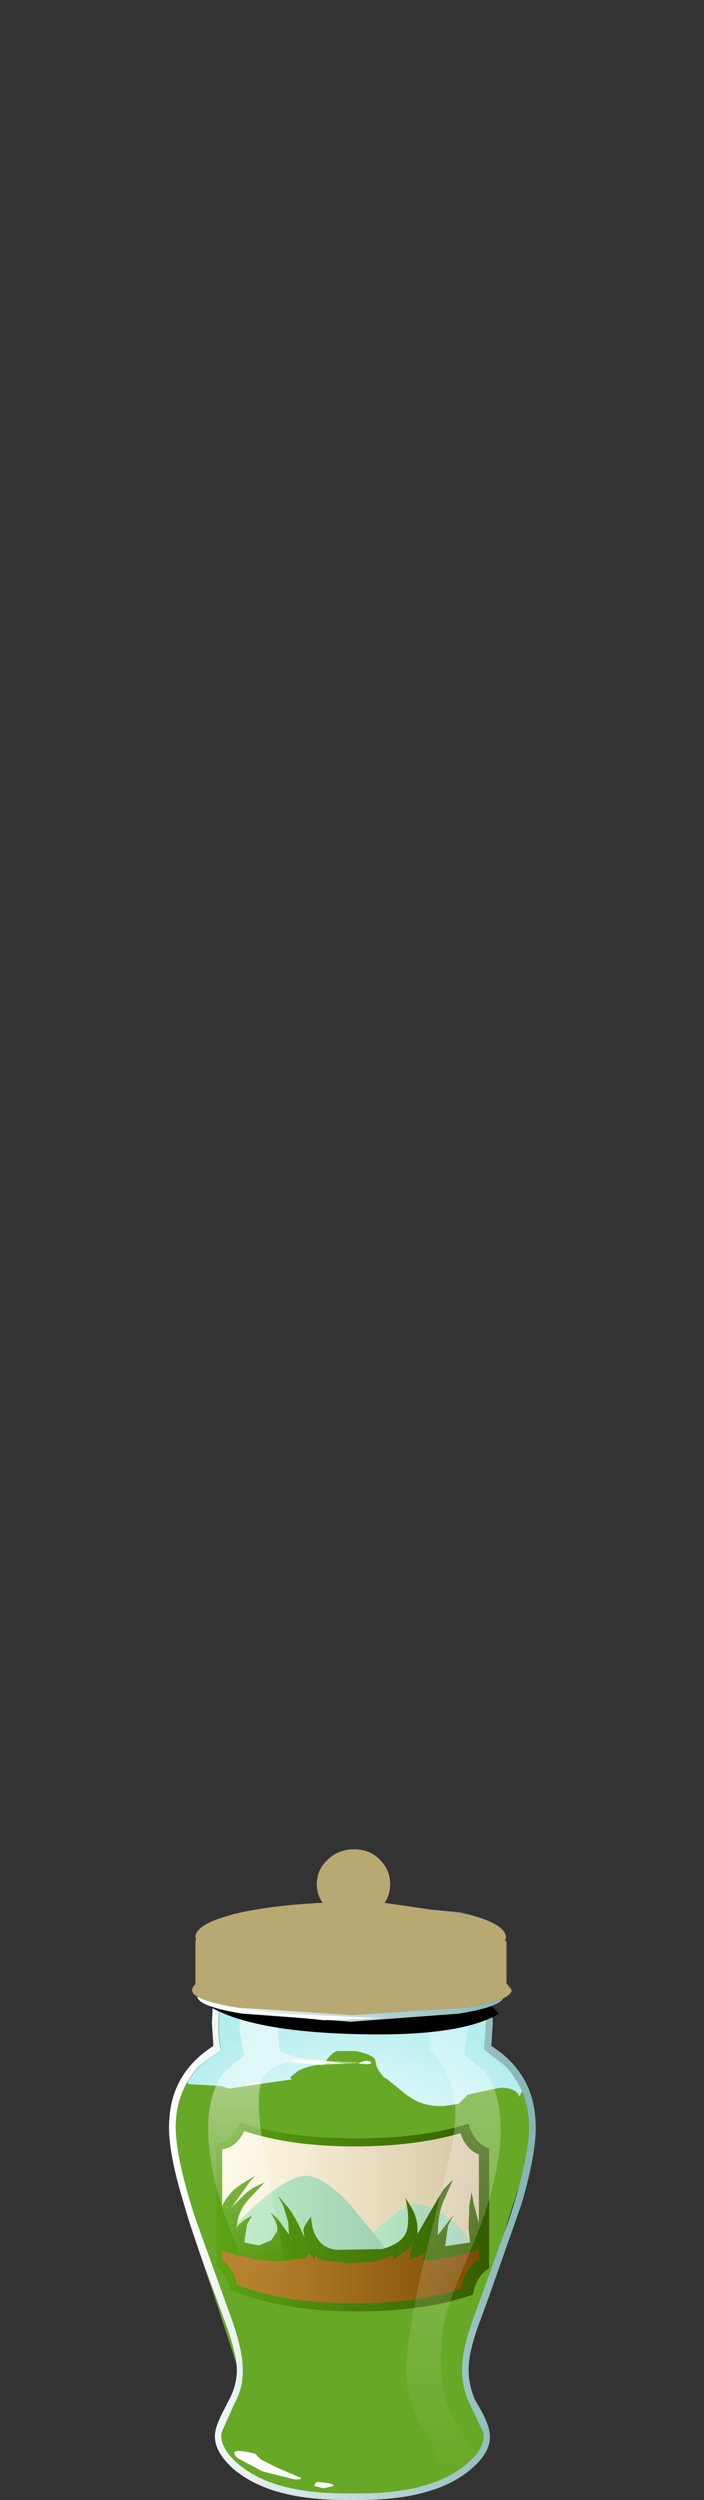 <?xml version="1.0" encoding="UTF-8" standalone="no"?>
<svg xmlns:xlink="http://www.w3.org/1999/xlink" height="170.4px" width="48.0px" xmlns="http://www.w3.org/2000/svg">
  <rect width="100%" height="100%" fill="#333333" stroke="none"/>
  <g transform="matrix(1.0, 0.0, 0.0, 1.0, 0.0, 0.0)">
    <use height="39.35" transform="matrix(0.9, 0.0, 0.0, 0.9, 11.995, 134.55)" width="26.75" xlink:href="#sprite0"/>
    <use height="28.6" transform="matrix(0.9, 0.0, 0.0, 0.9, 11.995, 142.05)" width="26.75" xlink:href="#sprite1"/>
    <use height="7.15" transform="matrix(0.9, 0.0, 0.0, 0.9, 15.25, 163.8)" width="18.85" xlink:href="#sprite2"/>
    <use height="10.3" transform="matrix(1.0, 0.0, 0.0, 1.0, 12.7, 139.8)" width="23.55" xlink:href="#shape3"/>
    <use height="6.9" transform="matrix(0.9, 0.0, 0.0, 0.9, 12.55, 140.55)" width="11.4" xlink:href="#sprite3"/>
    <use height="6.25" transform="matrix(0.9, 0.0, 0.0, 0.9, 24.75, 142.8)" width="11.95" xlink:href="#sprite4"/>
    <use height="1.4" transform="matrix(0.9, 0.0, 0.0, 0.9, 16.2, 141.95)" width="3.35" xlink:href="#sprite5"/>
    <use height="4.2" transform="matrix(0.9, 0.0, 0.0, 0.9, 23.255, 140.55)" width="4.4" xlink:href="#sprite6"/>
    <use height="1.05" transform="matrix(0.9, 0.0, 0.0, 0.9, 28.005, 143.95)" width="3.0" xlink:href="#sprite7"/>
    <use height="1.25" transform="matrix(0.9, 0.0, 0.0, 0.9, 18.25, 141.75)" width="2.15" xlink:href="#sprite8"/>
    <use height="28.7" transform="matrix(1.0, 0.0, 0.0, 1.0, 11.7, 141.55)" width="24.55" xlink:href="#shape10"/>
    <use height="33.8" transform="matrix(0.9, 0.0, 0.0, 0.9, 11.65, 139.8)" width="27.3" xlink:href="#sprite9"/>
    <use height="35.35" transform="matrix(1.0, 0.0, 0.0, 1.0, 14.2, 134.3)" width="19.15" xlink:href="#shape12"/>
    <use height="39.3" transform="matrix(0.9, 0.0, 0.0, 0.9, 27.7, 134.25)" width="7.15" xlink:href="#sprite10"/>
    <use height="36.3" transform="matrix(1.0, 0.0, 0.0, 1.0, 11.5, 134.1)" width="25.05" xlink:href="#shape14"/>
    <use height="2.95" transform="matrix(0.9, 0.0, 0.0, 0.9, 14.3, 136.0)" width="21.9" xlink:href="#sprite11"/>
    <use height="11.75" transform="matrix(1.0, 0.0, 0.0, 1.0, 13.1, 126.05)" width="21.8" xlink:href="#shape16"/>
    <use height="12.55" transform="matrix(0.9, 0.0, 0.0, 0.9, 13.1, 126.05)" width="24.2" xlink:href="#sprite12"/>
  </g>
  <defs>
    <g id="sprite0" transform="matrix(1.0, 0.0, 0.0, 1.0, -0.05, 0.0)">
      <use height="39.35" transform="matrix(1.0, 0.0, 0.0, 1.0, 0.05, 0.0)" width="26.75" xlink:href="#shape0"/>
    </g>
    <g id="shape0" transform="matrix(1.0, 0.0, 0.0, 1.0, -0.05, 0.0)">
      <path d="M26.8 11.0 Q27.0 13.35 25.3 18.6 L22.6 26.0 Q21.75 28.45 21.7 29.95 21.7 31.25 22.3 32.5 L23.35 34.7 Q23.55 35.9 22.0 37.15 19.35 39.35 13.4 39.35 7.45 39.35 4.85 37.15 3.35 35.9 3.5 34.7 L4.5 32.5 Q5.15 31.25 5.1 29.95 5.1 28.45 4.2 26.0 L1.55 18.6 Q-0.15 13.35 0.05 11.0 0.25 8.65 1.85 6.95 L3.45 5.7 Q3.3 5.1 3.3 3.7 L3.45 0.0 23.4 0.0 23.55 3.7 23.4 5.7 25.0 6.95 Q26.6 8.65 26.8 11.0" fill="url(#gradient0)" fill-rule="evenodd" stroke="none"/>
    </g>
    <radialGradient cx="0" cy="0" gradientTransform="matrix(0.021, 0.0, 0.0, -0.021, 13.4, 19.65)" gradientUnits="userSpaceOnUse" id="gradient0" r="819.2" spreadMethod="pad">
      <stop offset="0.0" stop-color="#ffffff"/>
      <stop offset="0.2" stop-color="#f9fefe"/>
      <stop offset="0.475" stop-color="#e8f9f9"/>
      <stop offset="0.788" stop-color="#cbf3f3"/>
      <stop offset="1.0" stop-color="#b4eded"/>
    </radialGradient>
    <g id="sprite1" transform="matrix(1.0, 0.0, 0.0, 1.0, -0.05, 0.0)">
      <use height="28.6" transform="matrix(1.0, 0.0, 0.0, 1.0, 0.05, 0.0)" width="26.75" xlink:href="#shape1"/>
    </g>
    <g id="shape1" transform="matrix(1.0, 0.0, 0.0, 1.0, -0.05, 0.0)">
      <path d="M22.6 17.65 Q21.75 20.1 21.7 21.6 21.7 22.9 22.3 24.15 L23.3 26.25 Q23.55 27.4 22.25 28.6 L22.55 27.75 Q22.55 26.25 19.8 25.2 17.05 24.15 13.15 24.15 9.3 24.15 6.6 25.15 3.9 26.15 3.75 27.6 3.3 26.75 3.65 25.85 L4.5 24.15 Q5.15 22.9 5.1 21.6 5.1 20.1 4.2 17.65 L1.55 10.25 Q-0.15 5.0 0.05 2.65 0.1 1.3 0.85 0.0 0.55 1.15 0.75 3.5 1.0 6.35 1.9 8.65 5.05 16.75 6.05 20.15 L7.05 23.45 13.05 22.95 Q15.7 23.1 18.3 24.0 20.05 24.6 20.8 25.1 20.35 24.8 20.2 23.85 19.95 22.25 20.9 19.45 L24.0 11.4 Q25.9 6.55 26.2 4.95 L26.65 1.75 26.8 2.65 Q27.0 5.0 25.3 10.25 L22.6 17.65" fill="#000000" fill-rule="evenodd" stroke="none"/>
    </g>
    <g id="sprite2" transform="matrix(1.0, 0.0, 0.0, 1.0, 0.0, 0.0)">
      <use height="7.15" transform="matrix(1.0, 0.0, 0.0, 1.0, 0.0, 0.0)" width="18.85" xlink:href="#shape2"/>
    </g>
    <g id="shape2" transform="matrix(1.0, 0.0, 0.0, 1.0, 0.0, 0.0)">
      <path d="M18.85 3.6 Q18.85 5.05 16.1 6.1 13.35 7.15 9.45 7.15 5.55 7.15 2.8 6.1 0.0 5.05 0.0 3.6 0.0 2.1 2.8 1.05 5.55 0.0 9.45 0.0 13.35 0.0 16.1 1.05 18.85 2.1 18.85 3.6" fill="url(#gradient1)" fill-rule="evenodd" stroke="none"/>
    </g>
    <radialGradient cx="0" cy="0" gradientTransform="matrix(0.01, 0.0, 0.0, -0.004, 9.45, 3.6)" gradientUnits="userSpaceOnUse" id="gradient1" r="819.2" spreadMethod="pad">
      <stop offset="0.369" stop-color="#919191"/>
      <stop offset="1.0" stop-color="#ffffff"/>
    </radialGradient>
    <g id="shape3" transform="matrix(1.0, 0.0, 0.0, 1.0, -12.7, -139.8)">
      <path d="M34.1 142.3 Q35.25 142.25 35.55 143.1 L36.2 145.3 Q36.45 146.5 35.55 146.5 35.0 146.5 31.75 148.3 28.6 149.95 27.5 149.8 L25.2 150.0 21.8 149.7 13.05 146.85 Q12.7 145.35 12.7 144.0 L12.7 142.05 15.1 142.2 15.7 142.4 16.75 142.2 19.9 141.75 19.8 141.6 Q19.8 141.45 20.35 141.15 21.25 140.7 22.05 140.75 L22.4 140.3 Q22.8 139.8 23.05 139.8 L24.3 139.8 24.95 140.0 25.65 140.55 Q25.65 141.0 26.2 141.6 L26.45 141.75 27.55 142.65 Q28.8 143.7 30.4 143.55 L31.3 143.4 31.95 142.8 34.1 142.3" fill="url(#gradient2)" fill-rule="evenodd" stroke="none"/>
    </g>
    <linearGradient gradientTransform="matrix(0.014, 0.0, 0.0, -0.014, 24.45, 144.95)" gradientUnits="userSpaceOnUse" id="gradient2" spreadMethod="pad" x1="-819.2" x2="819.2">
      <stop offset="0.0" stop-color="#dedede"/>
      <stop offset="1.0" stop-color="#9e9e9e"/>
    </linearGradient>
    <g id="sprite3" transform="matrix(1.0, 0.0, 0.0, 1.0, 0.0, 0.0)">
      <use height="6.9" transform="matrix(1.0, 0.0, 0.0, 1.0, 0.0, 0.0)" width="11.4" xlink:href="#shape4"/>
    </g>
    <g id="shape4" transform="matrix(1.0, 0.0, 0.0, 1.0, 0.0, 0.0)">
      <path d="M10.4 1.45 L10.05 2.2 Q10.0 3.0 9.55 3.1 L8.5 3.75 Q8.05 4.0 7.55 4.2 L7.5 4.75 7.5 4.85 8.1 5.4 9.15 6.1 Q9.55 6.35 9.4 6.45 L8.3 6.75 6.55 6.85 Q4.8 6.6 3.4 5.95 L0.0 4.2 0.15 1.7 Q2.4 3.6 3.25 3.75 L5.05 3.95 8.15 2.45 9.4 1.5 10.15 0.75 10.5 0.25 11.4 0.0 10.9 0.7 10.4 1.45" fill="#ffffff" fill-rule="evenodd" stroke="none"/>
    </g>
    <g id="sprite4" transform="matrix(1.0, 0.0, 0.0, 1.0, 0.0, 0.0)">
      <use height="6.25" transform="matrix(1.0, 0.0, 0.0, 1.0, 0.0, 0.0)" width="11.95" xlink:href="#shape5"/>
    </g>
    <g id="shape5" transform="matrix(1.0, 0.0, 0.0, 1.0, 0.0, 0.0)">
      <path d="M10.5 2.85 L8.45 4.85 Q7.25 6.15 5.1 6.25 2.8 6.4 1.2 5.4 L0.0 4.35 3.0 4.1 4.25 3.45 Q5.1 3.05 6.35 2.8 7.15 2.65 7.35 2.25 L7.7 1.6 Q7.95 0.85 8.2 0.75 L9.1 0.45 Q10.75 -0.25 10.45 0.25 9.65 1.4 10.0 1.35 L11.85 0.0 11.9 1.05 Q11.7 2.25 10.5 2.85" fill="#ffffff" fill-rule="evenodd" stroke="none"/>
    </g>
    <g id="sprite5" transform="matrix(1.0, 0.0, 0.0, 1.0, 0.0, 0.0)">
      <use height="1.4" transform="matrix(1.0, 0.0, 0.0, 1.0, 0.0, 0.0)" width="3.35" xlink:href="#shape6"/>
    </g>
    <g id="shape6" transform="matrix(1.0, 0.0, 0.0, 1.0, 0.0, 0.0)">
      <path d="M2.7 0.15 Q3.65 0.05 3.25 0.35 L1.95 1.1 0.0 1.15 0.6 0.25 Q0.85 -0.1 1.45 0.0 L2.7 0.15" fill="#ffffff" fill-rule="evenodd" stroke="none"/>
    </g>
    <g id="sprite6" transform="matrix(1.0, 0.0, 0.0, 1.0, 0.05, 0.0)">
      <use height="4.2" transform="matrix(1.0, 0.0, 0.0, 1.0, -0.05, 0.0)" width="4.4" xlink:href="#shape7"/>
    </g>
    <g id="shape7" transform="matrix(1.0, 0.0, 0.0, 1.0, 0.05, 0.0)">
      <path d="M3.6 1.65 L4.25 2.8 3.15 2.65 4.0 3.7 4.35 4.2 3.25 4.2 1.35 3.95 0.65 3.8 0.4 3.55 Q0.3 3.3 0.35 2.85 L0.4 1.95 0.25 1.45 0.0 1.3 Q-0.15 1.05 0.5 0.95 0.9 0.15 1.3 0.1 L1.6 0.0 2.5 0.45 3.6 1.65" fill="#000000" fill-rule="evenodd" stroke="none"/>
    </g>
    <g id="sprite7" transform="matrix(1.0, 0.0, 0.0, 1.0, 0.05, 0.0)">
      <use height="1.05" transform="matrix(1.0, 0.0, 0.0, 1.0, -0.05, 0.0)" width="3.0" xlink:href="#shape8"/>
    </g>
    <g id="shape8" transform="matrix(1.0, 0.0, 0.0, 1.0, 0.05, 0.0)">
      <path d="M2.1 0.05 Q3.1 0.15 2.95 0.45 2.8 0.75 1.95 0.95 L1.3 1.05 0.95 0.8 0.05 0.4 Q-0.25 0.25 0.5 0.1 L2.1 0.05" fill="#000000" fill-rule="evenodd" stroke="none"/>
    </g>
    <g id="sprite8" transform="matrix(1.0, 0.0, 0.0, 1.0, 0.0, 0.0)">
      <use height="1.25" transform="matrix(1.0, 0.0, 0.0, 1.0, 0.0, 0.0)" width="2.15" xlink:href="#shape9"/>
    </g>
    <g id="shape9" transform="matrix(1.0, 0.0, 0.0, 1.0, 0.0, 0.0)">
      <path d="M1.85 0.4 L0.2 1.25 Q-0.3 1.35 0.45 0.85 1.15 0.35 1.85 0.0 2.5 -0.1 1.85 0.4" fill="#000000" fill-rule="evenodd" stroke="none"/>
    </g>
    <g id="shape10" transform="matrix(1.0, 0.0, 0.0, 1.0, -11.7, -141.55)">
      <path d="M35.7 142.4 Q36.45 144.2 36.2 146.05 L33.95 153.55 31.85 160.2 31.85 162.2 Q31.9 163.25 32.05 163.5 33.3 165.2 33.3 166.3 33.3 167.25 31.35 168.65 28.9 170.35 25.75 170.25 L20.05 169.75 Q17.85 169.25 16.3 168.0 14.85 166.85 14.75 166.1 14.65 165.7 15.05 165.05 16.45 162.8 16.2 161.35 L14.55 156.3 Q13.05 151.9 12.85 150.8 L12.0 147.25 Q11.45 144.85 11.9 143.35 12.15 142.35 12.75 141.55 12.85 143.25 16.2 144.8 18.2 145.65 20.4 145.6 L23.4 145.0 Q25.15 144.65 26.15 145.65 28.15 147.65 31.4 146.35 34.45 145.1 35.7 142.4" fill="url(#gradient3)" fill-rule="evenodd" stroke="none"/>
      <path d="M16.75 145.45 L17.3 145.35 Q17.8 145.75 17.45 146.35 17.2 146.7 16.85 146.45 16.5 146.2 16.65 145.95 L16.65 145.65 16.75 145.45" fill="url(#gradient4)" fill-rule="evenodd" stroke="none"/>
      <path d="M18.9 147.75 Q18.45 147.75 18.45 147.3 18.45 146.85 18.9 146.85 19.35 146.85 19.35 147.3 L18.9 147.75" fill="url(#gradient5)" fill-rule="evenodd" stroke="none"/>
      <path d="M13.95 144.9 L14.0 144.9 14.05 144.9 Q14.5 144.9 14.4 145.35 L14.15 145.9 13.7 145.9 13.5 145.5 13.5 145.35 Q13.5 144.9 13.95 144.9" fill="url(#gradient6)" fill-rule="evenodd" stroke="none"/>
      <path d="M14.8 148.0 L14.4 148.55 Q14.0 148.7 13.95 148.25 L13.95 148.2 Q13.55 148.0 13.8 147.6 14.0 147.25 14.4 147.4 14.8 147.65 14.8 148.0" fill="url(#gradient7)" fill-rule="evenodd" stroke="none"/>
      <path d="M15.3 147.2 Q14.9 147.2 14.9 146.75 14.9 146.3 15.3 146.3 15.75 146.3 15.75 146.75 L15.3 147.2" fill="url(#gradient8)" fill-rule="evenodd" stroke="none"/>
      <path d="M16.2 148.75 L16.35 148.85 Q16.65 148.75 16.8 149.15 17.0 149.55 16.65 149.95 L16.1 150.0 Q15.45 149.75 15.65 149.05 15.75 148.65 16.2 148.75" fill="url(#gradient9)" fill-rule="evenodd" stroke="none"/>
      <path d="M18.45 150.45 L18.75 150.5 Q19.1 150.4 19.35 150.8 19.55 151.25 19.2 151.55 L18.45 151.6 Q18.05 151.4 18.0 150.9 18.0 150.45 18.45 150.45" fill="url(#gradient10)" fill-rule="evenodd" stroke="none"/>
      <path d="M20.75 148.7 L21.05 149.2 20.8 149.7 Q20.3 149.95 19.9 149.5 19.6 149.2 19.9 148.85 L20.1 148.75 20.15 148.7 Q20.45 148.35 20.75 148.7" fill="url(#gradient11)" fill-rule="evenodd" stroke="none"/>
      <path d="M14.95 150.65 Q15.3 150.4 15.6 150.8 L15.75 151.45 15.45 151.85 14.95 151.75 14.85 151.6 Q14.6 151.5 14.65 151.2 L14.95 150.65" fill="url(#gradient12)" fill-rule="evenodd" stroke="none"/>
      <path d="M13.75 149.65 Q13.75 149.2 14.2 149.2 14.65 149.2 14.65 149.65 L14.2 150.1 Q13.75 150.1 13.75 149.65" fill="url(#gradient13)" fill-rule="evenodd" stroke="none"/>
      <path d="M17.6 151.75 Q17.75 151.75 17.85 151.9 L18.0 152.35 17.7 152.8 17.2 152.75 16.85 152.15 Q16.7 151.75 17.15 151.65 L17.6 151.75" fill="url(#gradient14)" fill-rule="evenodd" stroke="none"/>
      <path d="M19.45 153.85 Q19.15 153.55 19.45 153.2 19.8 152.85 20.1 153.2 L20.15 153.25 Q20.45 153.6 20.15 153.9 19.8 154.2 19.5 153.9 L19.45 153.85" fill="url(#gradient15)" fill-rule="evenodd" stroke="none"/>
      <path d="M21.95 153.7 Q21.5 153.7 21.5 153.25 21.5 152.8 21.95 152.8 22.4 152.8 22.4 153.25 L21.95 153.7" fill="url(#gradient16)" fill-rule="evenodd" stroke="none"/>
      <path d="M23.05 151.0 Q22.6 151.0 22.6 150.55 22.6 150.1 23.05 150.1 23.5 150.1 23.5 150.55 L23.05 151.0" fill="url(#gradient17)" fill-rule="evenodd" stroke="none"/>
      <path d="M24.3 147.85 Q23.85 147.85 23.85 147.4 23.85 146.95 24.3 146.95 24.75 146.95 24.75 147.4 L24.3 147.85" fill="url(#gradient18)" fill-rule="evenodd" stroke="none"/>
      <path d="M19.65 157.0 L19.7 157.1 Q19.85 157.35 19.5 157.65 L19.45 157.65 19.0 157.7 18.85 157.45 18.8 157.3 18.8 157.1 Q18.8 156.7 19.25 156.7 L19.4 156.75 19.45 156.8 19.65 157.0" fill="url(#gradient19)" fill-rule="evenodd" stroke="none"/>
      <path d="M16.65 155.15 Q16.65 154.85 16.9 154.75 L17.45 154.7 Q17.8 154.95 17.6 155.35 L17.5 155.5 17.0 155.65 16.65 155.2 16.65 155.15" fill="url(#gradient20)" fill-rule="evenodd" stroke="none"/>
      <path d="M15.35 153.4 Q15.35 152.95 15.75 153.0 L16.45 153.3 Q16.7 153.65 16.55 154.05 16.35 154.45 16.0 154.2 L15.75 153.9 Q15.35 153.8 15.35 153.4" fill="url(#gradient21)" fill-rule="evenodd" stroke="none"/>
      <path d="M16.55 157.65 L16.2 157.45 Q15.85 157.15 16.15 156.8 16.45 156.4 16.8 156.55 L17.25 157.15 Q17.35 157.6 16.9 157.7 L16.55 157.65" fill="url(#gradient22)" fill-rule="evenodd" stroke="none"/>
      <path d="M17.15 158.95 Q17.5 158.75 17.7 158.95 18.0 159.05 18.0 159.45 18.0 159.9 17.55 159.8 17.25 159.8 17.05 159.55 16.8 159.15 17.15 158.95" fill="url(#gradient23)" fill-rule="evenodd" stroke="none"/>
      <path d="M17.25 158.6 Q17.45 158.2 17.8 158.35 18.25 158.5 18.1 158.9 L17.9 159.25 Q17.6 159.6 17.3 159.25 17.0 158.95 17.25 158.6" fill="url(#gradient24)" fill-rule="evenodd" stroke="none"/>
      <path d="M19.8 159.75 Q19.45 160.05 19.15 159.75 18.85 159.45 19.15 159.1 L19.25 159.05 Q19.55 158.7 19.85 159.05 20.2 159.4 19.85 159.7 L19.8 159.75" fill="url(#gradient25)" fill-rule="evenodd" stroke="none"/>
      <path d="M21.85 157.4 Q21.45 157.4 21.45 156.95 21.45 156.5 21.85 156.5 22.3 156.5 22.3 156.95 L21.85 157.4" fill="url(#gradient26)" fill-rule="evenodd" stroke="none"/>
      <path d="M20.45 163.6 Q20.0 163.6 20.0 163.15 20.0 162.8 20.25 162.7 L20.95 162.75 Q21.25 163.1 20.9 163.35 L20.45 163.6" fill="url(#gradient27)" fill-rule="evenodd" stroke="none"/>
      <path d="M17.65 163.8 Q17.35 163.5 17.65 163.15 L18.0 163.05 18.5 163.1 Q18.9 163.3 18.65 163.65 18.1 164.3 17.65 163.8" fill="url(#gradient28)" fill-rule="evenodd" stroke="none"/>
      <path d="M16.2 165.3 Q16.2 164.85 16.65 164.85 17.1 164.85 17.1 165.3 L17.1 165.4 16.65 165.85 Q16.2 165.85 16.2 165.4 L16.2 165.3" fill="url(#gradient29)" fill-rule="evenodd" stroke="none"/>
      <path d="M18.2 165.65 Q17.75 165.65 17.75 165.2 17.75 164.75 18.2 164.75 18.65 164.75 18.65 165.2 L18.2 165.65" fill="url(#gradient30)" fill-rule="evenodd" stroke="none"/>
      <path d="M18.8 167.1 Q18.35 167.1 18.35 166.65 18.35 166.2 18.8 166.2 19.25 166.2 19.25 166.65 L18.8 167.1" fill="url(#gradient31)" fill-rule="evenodd" stroke="none"/>
      <path d="M20.7 165.85 L20.25 166.3 Q19.8 166.3 19.8 165.85 19.8 165.4 20.25 165.4 20.7 165.4 20.7 165.85" fill="url(#gradient32)" fill-rule="evenodd" stroke="none"/>
      <path d="M19.1 162.25 Q18.65 162.25 18.65 161.8 18.65 161.35 19.1 161.35 19.55 161.35 19.55 161.8 L19.1 162.25" fill="url(#gradient33)" fill-rule="evenodd" stroke="none"/>
      <path d="M22.15 162.25 Q21.7 162.25 21.7 161.8 21.7 161.35 22.15 161.35 22.6 161.35 22.6 161.8 L22.15 162.25" fill="url(#gradient34)" fill-rule="evenodd" stroke="none"/>
      <path d="M22.3 161.35 Q21.9 161.35 21.9 160.9 21.9 160.45 22.3 160.45 22.75 160.45 22.75 160.9 L22.3 161.35" fill="url(#gradient35)" fill-rule="evenodd" stroke="none"/>
      <path d="M23.05 163.05 Q23.05 162.6 23.5 162.6 23.95 162.6 23.95 163.05 L23.95 163.15 23.5 163.6 Q23.05 163.6 23.05 163.15 L23.05 163.05" fill="url(#gradient36)" fill-rule="evenodd" stroke="none"/>
      <path d="M26.1 164.7 Q25.7 164.7 25.7 164.25 25.7 163.8 26.1 163.8 26.55 163.8 26.55 164.25 L26.1 164.7" fill="url(#gradient37)" fill-rule="evenodd" stroke="none"/>
      <path d="M25.2 165.65 Q24.75 165.65 24.75 165.2 24.75 164.75 25.2 164.75 25.65 164.75 25.65 165.2 L25.2 165.65" fill="url(#gradient38)" fill-rule="evenodd" stroke="none"/>
      <path d="M24.2 165.05 Q23.75 165.05 23.75 164.6 23.75 164.15 24.2 164.15 24.65 164.15 24.65 164.6 L24.2 165.05" fill="url(#gradient39)" fill-rule="evenodd" stroke="none"/>
      <path d="M23.75 165.25 Q23.5 165.6 23.1 165.35 22.75 165.1 22.95 164.75 L23.1 164.5 23.8 164.45 Q24.15 164.65 23.9 165.0 L23.75 165.25" fill="url(#gradient40)" fill-rule="evenodd" stroke="none"/>
      <path d="M22.05 166.3 Q21.65 166.3 21.65 165.85 21.65 165.4 22.05 165.4 22.5 165.4 22.5 165.85 L22.05 166.3" fill="url(#gradient41)" fill-rule="evenodd" stroke="none"/>
      <path d="M22.25 167.0 Q22.25 166.6 22.7 166.6 23.15 166.6 23.15 167.0 L23.15 167.2 22.7 167.65 Q22.25 167.65 22.25 167.2 L22.25 167.0" fill="url(#gradient42)" fill-rule="evenodd" stroke="none"/>
      <path d="M21.15 167.9 Q20.75 167.9 20.75 167.45 20.75 167.0 21.15 167.0 21.6 167.0 21.6 167.45 L21.15 167.9" fill="url(#gradient43)" fill-rule="evenodd" stroke="none"/>
      <path d="M24.05 168.8 Q23.6 168.8 23.6 168.35 23.6 167.9 24.05 167.9 L24.1 167.9 Q24.55 167.9 24.55 168.35 L24.1 168.8 24.05 168.8" fill="url(#gradient44)" fill-rule="evenodd" stroke="none"/>
      <path d="M25.4 167.4 Q24.95 167.4 24.95 166.95 24.95 166.5 25.4 166.5 25.85 166.5 25.85 166.95 L25.4 167.4" fill="url(#gradient45)" fill-rule="evenodd" stroke="none"/>
      <path d="M30.4 167.85 Q30.0 167.85 30.0 167.4 30.0 166.95 30.4 166.95 30.85 166.95 30.85 167.4 L30.4 167.85" fill="url(#gradient46)" fill-rule="evenodd" stroke="none"/>
      <path d="M30.05 166.4 Q29.6 166.4 29.6 165.95 29.6 165.5 30.05 165.5 30.5 165.5 30.5 165.95 L30.05 166.4" fill="url(#gradient47)" fill-rule="evenodd" stroke="none"/>
      <path d="M28.7 167.3 Q28.25 167.3 28.25 166.85 28.25 166.4 28.7 166.4 29.15 166.4 29.15 166.85 L28.7 167.3" fill="url(#gradient48)" fill-rule="evenodd" stroke="none"/>
      <path d="M31.8 165.9 Q31.5 166.25 31.15 165.9 30.85 165.6 31.15 165.3 L31.3 165.05 31.95 164.95 Q32.3 165.15 32.05 165.5 L31.8 165.9" fill="url(#gradient49)" fill-rule="evenodd" stroke="none"/>
      <path d="M30.05 163.7 Q30.05 163.25 30.5 163.25 30.95 163.25 30.95 163.7 L30.95 163.8 30.5 164.25 Q30.05 164.25 30.05 163.8 L30.05 163.7" fill="url(#gradient50)" fill-rule="evenodd" stroke="none"/>
      <path d="M30.85 161.15 Q30.45 161.15 30.45 160.7 30.45 160.25 30.85 160.25 31.3 160.25 31.3 160.7 L30.85 161.15" fill="url(#gradient51)" fill-rule="evenodd" stroke="none"/>
      <path d="M29.2 159.2 L29.85 159.1 Q30.2 159.3 30.0 159.65 L29.8 160.0 Q29.65 160.4 29.25 160.15 28.85 159.9 29.05 159.55 L29.2 159.2" fill="url(#gradient52)" fill-rule="evenodd" stroke="none"/>
      <path d="M29.5 159.9 Q29.1 159.95 29.1 159.5 29.1 159.1 29.35 159.05 29.65 158.8 29.95 159.05 30.3 159.25 30.05 159.6 L29.5 159.9" fill="url(#gradient53)" fill-rule="evenodd" stroke="none"/>
      <path d="M31.85 157.85 Q31.4 157.85 31.4 157.4 31.4 156.95 31.85 156.95 32.3 156.95 32.3 157.4 L31.85 157.85" fill="url(#gradient54)" fill-rule="evenodd" stroke="none"/>
      <path d="M32.25 155.25 Q32.05 155.6 31.65 155.4 31.25 155.15 31.45 154.8 L31.5 154.6 Q31.75 154.25 32.1 154.5 32.45 154.7 32.3 155.1 L32.25 155.25" fill="url(#gradient55)" fill-rule="evenodd" stroke="none"/>
      <path d="M30.8 155.35 Q30.45 155.55 30.2 155.15 30.0 154.8 30.35 154.6 L30.5 154.4 Q30.7 154.05 31.05 154.25 31.5 154.5 31.25 154.9 L30.8 155.35" fill="url(#gradient56)" fill-rule="evenodd" stroke="none"/>
      <path d="M32.5 151.0 Q32.7 150.75 32.95 150.85 33.1 150.7 33.3 150.7 33.75 150.65 33.75 151.1 33.6 151.9 32.85 151.9 32.65 152.0 32.5 151.75 32.35 151.4 32.5 151.0" fill="url(#gradient57)" fill-rule="evenodd" stroke="none"/>
      <path d="M34.2 149.25 L33.55 149.35 Q33.2 149.15 33.4 148.75 33.5 148.3 33.95 148.45 34.4 148.55 34.3 149.0 L34.2 149.25" fill="url(#gradient58)" fill-rule="evenodd" stroke="none"/>
      <path d="M34.4 146.25 Q34.65 146.6 34.25 146.85 33.85 147.05 33.65 146.7 33.45 146.4 33.6 146.05 33.75 145.65 34.2 145.8 34.65 145.9 34.45 146.3 L34.4 146.25" fill="url(#gradient59)" fill-rule="evenodd" stroke="none"/>
      <path d="M31.7 147.1 L31.7 147.0 Q31.65 146.6 32.05 146.5 L32.2 146.5 Q32.4 146.25 32.7 146.5 33.0 146.85 32.75 147.15 32.5 147.5 32.0 147.4 L31.7 147.1" fill="url(#gradient60)" fill-rule="evenodd" stroke="none"/>
      <path d="M30.15 148.35 Q29.8 148.2 30.05 147.8 30.25 147.4 30.6 147.6 L30.7 147.6 Q31.15 147.6 31.15 148.05 L30.7 148.5 30.15 148.35" fill="url(#gradient61)" fill-rule="evenodd" stroke="none"/>
      <path d="M31.05 149.15 L31.25 148.9 Q31.4 148.65 31.75 148.75 32.4 149.0 32.05 149.55 31.8 150.05 31.15 149.7 30.8 149.55 31.05 149.15" fill="url(#gradient62)" fill-rule="evenodd" stroke="none"/>
      <path d="M29.45 150.7 L29.45 150.6 Q29.4 150.2 29.8 150.1 30.15 150.0 30.25 150.25 30.5 150.35 30.4 150.65 30.25 151.1 29.85 151.0 L29.75 151.0 29.45 150.7" fill="url(#gradient63)" fill-rule="evenodd" stroke="none"/>
      <path d="M28.8 151.55 Q28.4 151.55 28.4 151.1 28.4 150.65 28.8 150.65 29.25 150.65 29.25 151.1 L28.8 151.55" fill="url(#gradient64)" fill-rule="evenodd" stroke="none"/>
      <path d="M29.55 153.65 Q29.25 153.95 28.9 153.65 28.6 153.25 28.9 152.95 L28.95 152.9 Q29.25 152.6 29.6 152.9 29.9 153.25 29.6 153.55 L29.55 153.65" fill="url(#gradient65)" fill-rule="evenodd" stroke="none"/>
      <path d="M31.0 151.9 Q31.3 151.6 31.6 151.9 L31.8 152.2 31.6 152.65 31.55 152.7 Q31.15 153.1 30.85 152.6 30.7 152.35 30.85 152.15 L31.0 151.9" fill="url(#gradient66)" fill-rule="evenodd" stroke="none"/>
      <path d="M26.8 154.6 Q26.8 154.15 27.25 154.15 27.6 154.15 27.7 154.4 L27.85 154.85 Q27.75 155.3 27.3 155.2 26.9 155.15 26.8 154.6" fill="url(#gradient67)" fill-rule="evenodd" stroke="none"/>
      <path d="M25.9 156.85 Q25.5 156.85 25.5 156.4 25.5 155.95 25.9 155.95 26.35 155.95 26.35 156.4 L25.9 156.85" fill="url(#gradient68)" fill-rule="evenodd" stroke="none"/>
      <path d="M28.8 156.6 L28.75 156.4 Q28.3 156.0 28.5 155.6 28.7 155.25 29.3 155.35 29.9 155.5 30.0 155.9 30.15 156.4 29.45 156.75 29.1 156.95 28.8 156.6" fill="url(#gradient69)" fill-rule="evenodd" stroke="none"/>
      <path d="M31.4 156.85 Q30.95 156.85 30.95 156.4 30.95 155.95 31.4 155.95 31.85 155.95 31.85 156.4 L31.4 156.85" fill="url(#gradient70)" fill-rule="evenodd" stroke="none"/>
      <path d="M32.5 152.7 L33.0 152.75 Q33.35 152.95 33.15 153.3 32.6 153.95 32.1 153.45 31.85 153.15 32.15 152.8 L32.5 152.7" fill="url(#gradient71)" fill-rule="evenodd" stroke="none"/>
      <path d="M29.3 162.6 Q28.9 162.35 28.9 161.95 L28.95 161.6 Q29.3 160.95 30.0 161.25 30.6 161.55 30.25 162.25 29.9 162.9 29.3 162.6" fill="url(#gradient72)" fill-rule="evenodd" stroke="none"/>
      <path d="M28.7 164.15 Q28.8 164.0 29.0 163.95 L29.35 164.05 29.6 164.65 29.25 165.05 Q28.85 165.3 28.65 164.95 28.3 164.7 28.5 164.4 L28.7 164.15" fill="url(#gradient73)" fill-rule="evenodd" stroke="none"/>
      <path d="M28.5 168.5 Q28.2 168.15 28.5 167.8 28.8 167.5 29.15 167.8 L29.25 167.9 Q29.55 168.2 29.25 168.55 28.9 168.85 28.6 168.55 L28.5 168.5" fill="url(#gradient74)" fill-rule="evenodd" stroke="none"/>
      <path d="M27.8 168.9 Q27.35 168.9 27.35 168.45 27.35 168.0 27.8 168.0 28.25 168.0 28.25 168.45 L27.8 168.9" fill="url(#gradient75)" fill-rule="evenodd" stroke="none"/>
    </g>
    <linearGradient gradientTransform="matrix(0.015, 0.0, 0.0, -0.015, 23.95, 155.9)" gradientUnits="userSpaceOnUse" id="gradient3" spreadMethod="pad" x1="-819.2" x2="819.2">
      <stop offset="0.0" stop-color="#b5b5b5"/>
      <stop offset="1.0" stop-color="#5e5e5e"/>
    </linearGradient>
    <linearGradient gradientTransform="matrix(0.013, 0.0, 0.0, -0.013, 24.05, 145.95)" gradientUnits="userSpaceOnUse" id="gradient4" spreadMethod="pad" x1="-819.2" x2="819.2">
      <stop offset="0.0" stop-color="#ffffff"/>
      <stop offset="1.0" stop-color="#000000" stop-opacity="0.553"/>
    </linearGradient>
    <linearGradient gradientTransform="matrix(0.013, 0.0, 0.0, -0.013, 24.05, 147.3)" gradientUnits="userSpaceOnUse" id="gradient5" spreadMethod="pad" x1="-819.2" x2="819.2">
      <stop offset="0.0" stop-color="#ffffff"/>
      <stop offset="1.0" stop-color="#000000" stop-opacity="0.553"/>
    </linearGradient>
    <linearGradient gradientTransform="matrix(0.013, 0.0, 0.0, -0.013, 24.05, 145.45)" gradientUnits="userSpaceOnUse" id="gradient6" spreadMethod="pad" x1="-819.2" x2="819.2">
      <stop offset="0.0" stop-color="#ffffff"/>
      <stop offset="1.0" stop-color="#000000" stop-opacity="0.553"/>
    </linearGradient>
    <linearGradient gradientTransform="matrix(0.013, 0.0, 0.0, -0.013, 24.05, 147.95)" gradientUnits="userSpaceOnUse" id="gradient7" spreadMethod="pad" x1="-819.2" x2="819.2">
      <stop offset="0.0" stop-color="#ffffff"/>
      <stop offset="1.0" stop-color="#000000" stop-opacity="0.553"/>
    </linearGradient>
    <linearGradient gradientTransform="matrix(0.013, 0.0, 0.0, -0.013, 24.05, 146.75)" gradientUnits="userSpaceOnUse" id="gradient8" spreadMethod="pad" x1="-819.2" x2="819.2">
      <stop offset="0.0" stop-color="#ffffff"/>
      <stop offset="1.0" stop-color="#000000" stop-opacity="0.553"/>
    </linearGradient>
    <linearGradient gradientTransform="matrix(0.013, 0.0, 0.0, -0.013, 24.05, 149.4)" gradientUnits="userSpaceOnUse" id="gradient9" spreadMethod="pad" x1="-819.2" x2="819.2">
      <stop offset="0.0" stop-color="#ffffff"/>
      <stop offset="1.0" stop-color="#000000" stop-opacity="0.553"/>
    </linearGradient>
    <linearGradient gradientTransform="matrix(0.013, 0.0, 0.0, -0.013, 24.05, 151.1)" gradientUnits="userSpaceOnUse" id="gradient10" spreadMethod="pad" x1="-819.2" x2="819.2">
      <stop offset="0.0" stop-color="#ffffff"/>
      <stop offset="1.0" stop-color="#000000" stop-opacity="0.553"/>
    </linearGradient>
    <linearGradient gradientTransform="matrix(0.013, 0.0, 0.0, -0.013, 24.05, 149.2)" gradientUnits="userSpaceOnUse" id="gradient11" spreadMethod="pad" x1="-819.2" x2="819.2">
      <stop offset="0.0" stop-color="#ffffff"/>
      <stop offset="1.0" stop-color="#000000" stop-opacity="0.553"/>
    </linearGradient>
    <linearGradient gradientTransform="matrix(0.013, 0.0, 0.0, -0.013, 24.05, 151.2)" gradientUnits="userSpaceOnUse" id="gradient12" spreadMethod="pad" x1="-819.2" x2="819.2">
      <stop offset="0.0" stop-color="#ffffff"/>
      <stop offset="1.0" stop-color="#000000" stop-opacity="0.553"/>
    </linearGradient>
    <linearGradient gradientTransform="matrix(0.013, 0.0, 0.0, -0.013, 24.05, 149.65)" gradientUnits="userSpaceOnUse" id="gradient13" spreadMethod="pad" x1="-819.2" x2="819.2">
      <stop offset="0.0" stop-color="#ffffff"/>
      <stop offset="1.0" stop-color="#000000" stop-opacity="0.553"/>
    </linearGradient>
    <linearGradient gradientTransform="matrix(0.013, 0.0, 0.0, -0.013, 24.05, 152.2)" gradientUnits="userSpaceOnUse" id="gradient14" spreadMethod="pad" x1="-819.2" x2="819.2">
      <stop offset="0.0" stop-color="#ffffff"/>
      <stop offset="1.0" stop-color="#000000" stop-opacity="0.553"/>
    </linearGradient>
    <linearGradient gradientTransform="matrix(0.013, 0.0, 0.0, -0.013, 24.05, 153.55)" gradientUnits="userSpaceOnUse" id="gradient15" spreadMethod="pad" x1="-819.2" x2="819.2">
      <stop offset="0.0" stop-color="#ffffff"/>
      <stop offset="1.0" stop-color="#000000" stop-opacity="0.553"/>
    </linearGradient>
    <linearGradient gradientTransform="matrix(0.013, 0.0, 0.0, -0.013, 24.05, 153.25)" gradientUnits="userSpaceOnUse" id="gradient16" spreadMethod="pad" x1="-819.2" x2="819.2">
      <stop offset="0.0" stop-color="#ffffff"/>
      <stop offset="1.0" stop-color="#000000" stop-opacity="0.553"/>
    </linearGradient>
    <linearGradient gradientTransform="matrix(0.013, 0.0, 0.0, -0.013, 24.05, 150.55)" gradientUnits="userSpaceOnUse" id="gradient17" spreadMethod="pad" x1="-819.2" x2="819.2">
      <stop offset="0.0" stop-color="#ffffff"/>
      <stop offset="1.0" stop-color="#000000" stop-opacity="0.553"/>
    </linearGradient>
    <linearGradient gradientTransform="matrix(0.013, 0.0, 0.0, -0.013, 24.05, 147.4)" gradientUnits="userSpaceOnUse" id="gradient18" spreadMethod="pad" x1="-819.2" x2="819.2">
      <stop offset="0.0" stop-color="#ffffff"/>
      <stop offset="1.0" stop-color="#000000" stop-opacity="0.553"/>
    </linearGradient>
    <linearGradient gradientTransform="matrix(0.013, 0.0, 0.0, -0.013, 24.05, 157.2)" gradientUnits="userSpaceOnUse" id="gradient19" spreadMethod="pad" x1="-819.2" x2="819.2">
      <stop offset="0.0" stop-color="#ffffff"/>
      <stop offset="1.0" stop-color="#000000" stop-opacity="0.553"/>
    </linearGradient>
    <linearGradient gradientTransform="matrix(0.013, 0.0, 0.0, -0.013, 24.05, 155.15)" gradientUnits="userSpaceOnUse" id="gradient20" spreadMethod="pad" x1="-819.2" x2="819.2">
      <stop offset="0.0" stop-color="#ffffff"/>
      <stop offset="1.0" stop-color="#000000" stop-opacity="0.553"/>
    </linearGradient>
    <linearGradient gradientTransform="matrix(0.013, 0.0, 0.0, -0.013, 24.05, 153.65)" gradientUnits="userSpaceOnUse" id="gradient21" spreadMethod="pad" x1="-819.2" x2="819.2">
      <stop offset="0.0" stop-color="#ffffff"/>
      <stop offset="1.0" stop-color="#000000" stop-opacity="0.553"/>
    </linearGradient>
    <linearGradient gradientTransform="matrix(0.013, 0.0, 0.0, -0.013, 24.05, 157.15)" gradientUnits="userSpaceOnUse" id="gradient22" spreadMethod="pad" x1="-819.2" x2="819.2">
      <stop offset="0.0" stop-color="#ffffff"/>
      <stop offset="1.0" stop-color="#000000" stop-opacity="0.553"/>
    </linearGradient>
    <linearGradient gradientTransform="matrix(0.013, 0.0, 0.0, -0.013, 24.05, 159.35)" gradientUnits="userSpaceOnUse" id="gradient23" spreadMethod="pad" x1="-819.2" x2="819.2">
      <stop offset="0.0" stop-color="#ffffff"/>
      <stop offset="1.0" stop-color="#000000" stop-opacity="0.553"/>
    </linearGradient>
    <linearGradient gradientTransform="matrix(0.013, 0.0, 0.0, -0.013, 24.05, 158.85)" gradientUnits="userSpaceOnUse" id="gradient24" spreadMethod="pad" x1="-819.2" x2="819.2">
      <stop offset="0.0" stop-color="#ffffff"/>
      <stop offset="1.0" stop-color="#000000" stop-opacity="0.553"/>
    </linearGradient>
    <linearGradient gradientTransform="matrix(0.013, 0.0, 0.0, -0.013, 24.05, 159.4)" gradientUnits="userSpaceOnUse" id="gradient25" spreadMethod="pad" x1="-819.2" x2="819.2">
      <stop offset="0.0" stop-color="#ffffff"/>
      <stop offset="1.0" stop-color="#000000" stop-opacity="0.553"/>
    </linearGradient>
    <linearGradient gradientTransform="matrix(0.013, 0.0, 0.0, -0.013, 24.05, 156.95)" gradientUnits="userSpaceOnUse" id="gradient26" spreadMethod="pad" x1="-819.2" x2="819.2">
      <stop offset="0.0" stop-color="#ffffff"/>
      <stop offset="1.0" stop-color="#000000" stop-opacity="0.553"/>
    </linearGradient>
    <linearGradient gradientTransform="matrix(0.013, 0.0, 0.0, -0.013, 24.05, 163.1)" gradientUnits="userSpaceOnUse" id="gradient27" spreadMethod="pad" x1="-819.2" x2="819.2">
      <stop offset="0.0" stop-color="#ffffff"/>
      <stop offset="1.0" stop-color="#000000" stop-opacity="0.553"/>
    </linearGradient>
    <linearGradient gradientTransform="matrix(0.013, 0.0, 0.0, -0.013, 24.05, 163.5)" gradientUnits="userSpaceOnUse" id="gradient28" spreadMethod="pad" x1="-819.2" x2="819.2">
      <stop offset="0.0" stop-color="#ffffff"/>
      <stop offset="1.0" stop-color="#000000" stop-opacity="0.553"/>
    </linearGradient>
    <linearGradient gradientTransform="matrix(0.013, 0.0, 0.0, -0.013, 24.05, 165.35)" gradientUnits="userSpaceOnUse" id="gradient29" spreadMethod="pad" x1="-819.2" x2="819.2">
      <stop offset="0.0" stop-color="#ffffff"/>
      <stop offset="1.0" stop-color="#000000" stop-opacity="0.553"/>
    </linearGradient>
    <linearGradient gradientTransform="matrix(0.013, 0.0, 0.0, -0.013, 24.05, 165.2)" gradientUnits="userSpaceOnUse" id="gradient30" spreadMethod="pad" x1="-819.2" x2="819.2">
      <stop offset="0.0" stop-color="#ffffff"/>
      <stop offset="1.0" stop-color="#000000" stop-opacity="0.553"/>
    </linearGradient>
    <linearGradient gradientTransform="matrix(0.013, 0.0, 0.0, -0.013, 24.05, 166.65)" gradientUnits="userSpaceOnUse" id="gradient31" spreadMethod="pad" x1="-819.2" x2="819.2">
      <stop offset="0.0" stop-color="#ffffff"/>
      <stop offset="1.0" stop-color="#000000" stop-opacity="0.553"/>
    </linearGradient>
    <linearGradient gradientTransform="matrix(0.013, 0.0, 0.0, -0.013, 24.05, 165.85)" gradientUnits="userSpaceOnUse" id="gradient32" spreadMethod="pad" x1="-819.2" x2="819.2">
      <stop offset="0.0" stop-color="#ffffff"/>
      <stop offset="1.0" stop-color="#000000" stop-opacity="0.553"/>
    </linearGradient>
    <linearGradient gradientTransform="matrix(0.013, 0.0, 0.0, -0.013, 24.05, 161.8)" gradientUnits="userSpaceOnUse" id="gradient33" spreadMethod="pad" x1="-819.2" x2="819.2">
      <stop offset="0.0" stop-color="#ffffff"/>
      <stop offset="1.0" stop-color="#000000" stop-opacity="0.553"/>
    </linearGradient>
    <linearGradient gradientTransform="matrix(0.013, 0.0, 0.0, -0.013, 24.05, 161.8)" gradientUnits="userSpaceOnUse" id="gradient34" spreadMethod="pad" x1="-819.2" x2="819.2">
      <stop offset="0.0" stop-color="#ffffff"/>
      <stop offset="1.0" stop-color="#000000" stop-opacity="0.553"/>
    </linearGradient>
    <linearGradient gradientTransform="matrix(0.013, 0.0, 0.0, -0.013, 24.05, 160.9)" gradientUnits="userSpaceOnUse" id="gradient35" spreadMethod="pad" x1="-819.2" x2="819.2">
      <stop offset="0.0" stop-color="#ffffff"/>
      <stop offset="1.0" stop-color="#000000" stop-opacity="0.553"/>
    </linearGradient>
    <linearGradient gradientTransform="matrix(0.013, 0.0, 0.0, -0.013, 24.05, 163.1)" gradientUnits="userSpaceOnUse" id="gradient36" spreadMethod="pad" x1="-819.2" x2="819.2">
      <stop offset="0.0" stop-color="#ffffff"/>
      <stop offset="1.0" stop-color="#000000" stop-opacity="0.553"/>
    </linearGradient>
    <linearGradient gradientTransform="matrix(0.013, 0.0, 0.0, -0.013, 24.05, 164.25)" gradientUnits="userSpaceOnUse" id="gradient37" spreadMethod="pad" x1="-819.2" x2="819.2">
      <stop offset="0.0" stop-color="#ffffff"/>
      <stop offset="1.0" stop-color="#000000" stop-opacity="0.553"/>
    </linearGradient>
    <linearGradient gradientTransform="matrix(0.013, 0.0, 0.0, -0.013, 24.05, 165.2)" gradientUnits="userSpaceOnUse" id="gradient38" spreadMethod="pad" x1="-819.2" x2="819.2">
      <stop offset="0.0" stop-color="#ffffff"/>
      <stop offset="1.0" stop-color="#000000" stop-opacity="0.553"/>
    </linearGradient>
    <linearGradient gradientTransform="matrix(0.013, 0.0, 0.0, -0.013, 24.05, 164.6)" gradientUnits="userSpaceOnUse" id="gradient39" spreadMethod="pad" x1="-819.2" x2="819.2">
      <stop offset="0.0" stop-color="#ffffff"/>
      <stop offset="1.0" stop-color="#000000" stop-opacity="0.553"/>
    </linearGradient>
    <linearGradient gradientTransform="matrix(0.013, 0.0, 0.0, -0.013, 24.05, 164.9)" gradientUnits="userSpaceOnUse" id="gradient40" spreadMethod="pad" x1="-819.2" x2="819.2">
      <stop offset="0.0" stop-color="#ffffff"/>
      <stop offset="1.0" stop-color="#000000" stop-opacity="0.553"/>
    </linearGradient>
    <linearGradient gradientTransform="matrix(0.013, 0.0, 0.0, -0.013, 24.05, 165.85)" gradientUnits="userSpaceOnUse" id="gradient41" spreadMethod="pad" x1="-819.2" x2="819.2">
      <stop offset="0.0" stop-color="#ffffff"/>
      <stop offset="1.0" stop-color="#000000" stop-opacity="0.553"/>
    </linearGradient>
    <linearGradient gradientTransform="matrix(0.013, 0.0, 0.0, -0.013, 24.05, 167.1)" gradientUnits="userSpaceOnUse" id="gradient42" spreadMethod="pad" x1="-819.2" x2="819.2">
      <stop offset="0.0" stop-color="#ffffff"/>
      <stop offset="1.0" stop-color="#000000" stop-opacity="0.553"/>
    </linearGradient>
    <linearGradient gradientTransform="matrix(0.013, 0.0, 0.0, -0.013, 24.05, 167.45)" gradientUnits="userSpaceOnUse" id="gradient43" spreadMethod="pad" x1="-819.2" x2="819.2">
      <stop offset="0.0" stop-color="#ffffff"/>
      <stop offset="1.0" stop-color="#000000" stop-opacity="0.553"/>
    </linearGradient>
    <linearGradient gradientTransform="matrix(0.013, 0.0, 0.0, -0.013, 24.05, 168.35)" gradientUnits="userSpaceOnUse" id="gradient44" spreadMethod="pad" x1="-819.2" x2="819.2">
      <stop offset="0.0" stop-color="#ffffff"/>
      <stop offset="1.0" stop-color="#000000" stop-opacity="0.553"/>
    </linearGradient>
    <linearGradient gradientTransform="matrix(0.013, 0.0, 0.0, -0.013, 24.05, 166.95)" gradientUnits="userSpaceOnUse" id="gradient45" spreadMethod="pad" x1="-819.2" x2="819.2">
      <stop offset="0.0" stop-color="#ffffff"/>
      <stop offset="1.0" stop-color="#000000" stop-opacity="0.553"/>
    </linearGradient>
    <linearGradient gradientTransform="matrix(0.013, 0.0, 0.0, -0.013, 24.05, 167.4)" gradientUnits="userSpaceOnUse" id="gradient46" spreadMethod="pad" x1="-819.2" x2="819.2">
      <stop offset="0.0" stop-color="#ffffff"/>
      <stop offset="1.0" stop-color="#000000" stop-opacity="0.553"/>
    </linearGradient>
    <linearGradient gradientTransform="matrix(0.013, 0.0, 0.0, -0.013, 24.05, 165.95)" gradientUnits="userSpaceOnUse" id="gradient47" spreadMethod="pad" x1="-819.2" x2="819.2">
      <stop offset="0.0" stop-color="#ffffff"/>
      <stop offset="1.0" stop-color="#000000" stop-opacity="0.553"/>
    </linearGradient>
    <linearGradient gradientTransform="matrix(0.013, 0.0, 0.0, -0.013, 24.05, 166.85)" gradientUnits="userSpaceOnUse" id="gradient48" spreadMethod="pad" x1="-819.2" x2="819.2">
      <stop offset="0.0" stop-color="#ffffff"/>
      <stop offset="1.0" stop-color="#000000" stop-opacity="0.553"/>
    </linearGradient>
    <linearGradient gradientTransform="matrix(0.013, 0.0, 0.0, -0.013, 24.05, 165.45)" gradientUnits="userSpaceOnUse" id="gradient49" spreadMethod="pad" x1="-819.2" x2="819.2">
      <stop offset="0.0" stop-color="#ffffff"/>
      <stop offset="1.0" stop-color="#000000" stop-opacity="0.553"/>
    </linearGradient>
    <linearGradient gradientTransform="matrix(0.013, 0.0, 0.0, -0.013, 24.05, 163.75)" gradientUnits="userSpaceOnUse" id="gradient50" spreadMethod="pad" x1="-819.2" x2="819.2">
      <stop offset="0.0" stop-color="#ffffff"/>
      <stop offset="1.0" stop-color="#000000" stop-opacity="0.553"/>
    </linearGradient>
    <linearGradient gradientTransform="matrix(0.013, 0.0, 0.0, -0.013, 24.05, 160.7)" gradientUnits="userSpaceOnUse" id="gradient51" spreadMethod="pad" x1="-819.2" x2="819.2">
      <stop offset="0.0" stop-color="#ffffff"/>
      <stop offset="1.0" stop-color="#000000" stop-opacity="0.553"/>
    </linearGradient>
    <linearGradient gradientTransform="matrix(0.013, 0.0, 0.0, -0.013, 24.05, 159.6)" gradientUnits="userSpaceOnUse" id="gradient52" spreadMethod="pad" x1="-819.2" x2="819.2">
      <stop offset="0.0" stop-color="#ffffff"/>
      <stop offset="1.0" stop-color="#000000" stop-opacity="0.553"/>
    </linearGradient>
    <linearGradient gradientTransform="matrix(0.013, 0.0, 0.0, -0.013, 24.05, 159.45)" gradientUnits="userSpaceOnUse" id="gradient53" spreadMethod="pad" x1="-819.2" x2="819.2">
      <stop offset="0.0" stop-color="#ffffff"/>
      <stop offset="1.0" stop-color="#000000" stop-opacity="0.553"/>
    </linearGradient>
    <linearGradient gradientTransform="matrix(0.013, 0.0, 0.0, -0.013, 24.05, 157.4)" gradientUnits="userSpaceOnUse" id="gradient54" spreadMethod="pad" x1="-819.2" x2="819.2">
      <stop offset="0.0" stop-color="#ffffff"/>
      <stop offset="1.0" stop-color="#000000" stop-opacity="0.553"/>
    </linearGradient>
    <linearGradient gradientTransform="matrix(0.013, 0.0, 0.0, -0.013, 24.05, 154.95)" gradientUnits="userSpaceOnUse" id="gradient55" spreadMethod="pad" x1="-819.2" x2="819.2">
      <stop offset="0.0" stop-color="#ffffff"/>
      <stop offset="1.0" stop-color="#000000" stop-opacity="0.553"/>
    </linearGradient>
    <linearGradient gradientTransform="matrix(0.013, 0.0, 0.0, -0.013, 24.05, 154.8)" gradientUnits="userSpaceOnUse" id="gradient56" spreadMethod="pad" x1="-819.2" x2="819.2">
      <stop offset="0.0" stop-color="#ffffff"/>
      <stop offset="1.0" stop-color="#000000" stop-opacity="0.553"/>
    </linearGradient>
    <linearGradient gradientTransform="matrix(0.013, 0.0, 0.0, -0.013, 24.05, 151.35)" gradientUnits="userSpaceOnUse" id="gradient57" spreadMethod="pad" x1="-819.2" x2="819.2">
      <stop offset="0.0" stop-color="#ffffff"/>
      <stop offset="1.0" stop-color="#000000" stop-opacity="0.553"/>
    </linearGradient>
    <linearGradient gradientTransform="matrix(0.013, 0.0, 0.0, -0.013, 24.05, 148.95)" gradientUnits="userSpaceOnUse" id="gradient58" spreadMethod="pad" x1="-819.2" x2="819.2">
      <stop offset="0.0" stop-color="#ffffff"/>
      <stop offset="1.0" stop-color="#000000" stop-opacity="0.553"/>
    </linearGradient>
    <linearGradient gradientTransform="matrix(0.013, 0.0, 0.0, -0.013, 24.05, 146.35)" gradientUnits="userSpaceOnUse" id="gradient59" spreadMethod="pad" x1="-819.2" x2="819.2">
      <stop offset="0.0" stop-color="#ffffff"/>
      <stop offset="1.0" stop-color="#000000" stop-opacity="0.553"/>
    </linearGradient>
    <linearGradient gradientTransform="matrix(0.013, 0.0, 0.0, -0.013, 24.05, 146.9)" gradientUnits="userSpaceOnUse" id="gradient60" spreadMethod="pad" x1="-819.2" x2="819.2">
      <stop offset="0.0" stop-color="#ffffff"/>
      <stop offset="1.0" stop-color="#000000" stop-opacity="0.553"/>
    </linearGradient>
    <linearGradient gradientTransform="matrix(0.013, 0.0, 0.0, -0.013, 24.05, 148.0)" gradientUnits="userSpaceOnUse" id="gradient61" spreadMethod="pad" x1="-819.2" x2="819.2">
      <stop offset="0.0" stop-color="#ffffff"/>
      <stop offset="1.0" stop-color="#000000" stop-opacity="0.553"/>
    </linearGradient>
    <linearGradient gradientTransform="matrix(0.013, 0.0, 0.0, -0.013, 24.05, 149.25)" gradientUnits="userSpaceOnUse" id="gradient62" spreadMethod="pad" x1="-819.2" x2="819.2">
      <stop offset="0.0" stop-color="#ffffff"/>
      <stop offset="1.0" stop-color="#000000" stop-opacity="0.553"/>
    </linearGradient>
    <linearGradient gradientTransform="matrix(0.013, 0.0, 0.0, -0.013, 24.05, 150.55)" gradientUnits="userSpaceOnUse" id="gradient63" spreadMethod="pad" x1="-819.2" x2="819.2">
      <stop offset="0.0" stop-color="#ffffff"/>
      <stop offset="1.0" stop-color="#000000" stop-opacity="0.553"/>
    </linearGradient>
    <linearGradient gradientTransform="matrix(0.013, 0.0, 0.0, -0.013, 24.05, 151.1)" gradientUnits="userSpaceOnUse" id="gradient64" spreadMethod="pad" x1="-819.2" x2="819.2">
      <stop offset="0.0" stop-color="#ffffff"/>
      <stop offset="1.0" stop-color="#000000" stop-opacity="0.553"/>
    </linearGradient>
    <linearGradient gradientTransform="matrix(0.013, 0.0, 0.0, -0.013, 24.05, 153.25)" gradientUnits="userSpaceOnUse" id="gradient65" spreadMethod="pad" x1="-819.2" x2="819.2">
      <stop offset="0.0" stop-color="#ffffff"/>
      <stop offset="1.0" stop-color="#000000" stop-opacity="0.553"/>
    </linearGradient>
    <linearGradient gradientTransform="matrix(0.013, 0.0, 0.0, -0.013, 24.05, 152.3)" gradientUnits="userSpaceOnUse" id="gradient66" spreadMethod="pad" x1="-819.2" x2="819.2">
      <stop offset="0.0" stop-color="#ffffff"/>
      <stop offset="1.0" stop-color="#000000" stop-opacity="0.553"/>
    </linearGradient>
    <linearGradient gradientTransform="matrix(0.013, 0.0, 0.0, -0.013, 24.05, 154.65)" gradientUnits="userSpaceOnUse" id="gradient67" spreadMethod="pad" x1="-819.2" x2="819.2">
      <stop offset="0.0" stop-color="#ffffff"/>
      <stop offset="1.0" stop-color="#000000" stop-opacity="0.553"/>
    </linearGradient>
    <linearGradient gradientTransform="matrix(0.013, 0.0, 0.0, -0.013, 24.05, 156.4)" gradientUnits="userSpaceOnUse" id="gradient68" spreadMethod="pad" x1="-819.2" x2="819.2">
      <stop offset="0.0" stop-color="#ffffff"/>
      <stop offset="1.0" stop-color="#000000" stop-opacity="0.553"/>
    </linearGradient>
    <linearGradient gradientTransform="matrix(0.013, 0.0, 0.0, -0.013, 24.05, 156.05)" gradientUnits="userSpaceOnUse" id="gradient69" spreadMethod="pad" x1="-819.2" x2="819.2">
      <stop offset="0.0" stop-color="#ffffff"/>
      <stop offset="1.0" stop-color="#000000" stop-opacity="0.553"/>
    </linearGradient>
    <linearGradient gradientTransform="matrix(0.013, 0.0, 0.0, -0.013, 24.05, 156.4)" gradientUnits="userSpaceOnUse" id="gradient70" spreadMethod="pad" x1="-819.2" x2="819.2">
      <stop offset="0.0" stop-color="#ffffff"/>
      <stop offset="1.0" stop-color="#000000" stop-opacity="0.553"/>
    </linearGradient>
    <linearGradient gradientTransform="matrix(0.013, 0.0, 0.0, -0.013, 24.05, 153.15)" gradientUnits="userSpaceOnUse" id="gradient71" spreadMethod="pad" x1="-819.2" x2="819.2">
      <stop offset="0.0" stop-color="#ffffff"/>
      <stop offset="1.0" stop-color="#000000" stop-opacity="0.553"/>
    </linearGradient>
    <linearGradient gradientTransform="matrix(0.013, 0.0, 0.0, -0.013, 24.05, 161.9)" gradientUnits="userSpaceOnUse" id="gradient72" spreadMethod="pad" x1="-819.2" x2="819.2">
      <stop offset="0.0" stop-color="#ffffff"/>
      <stop offset="1.0" stop-color="#000000" stop-opacity="0.553"/>
    </linearGradient>
    <linearGradient gradientTransform="matrix(0.013, 0.0, 0.0, -0.013, 24.05, 164.5)" gradientUnits="userSpaceOnUse" id="gradient73" spreadMethod="pad" x1="-819.2" x2="819.2">
      <stop offset="0.0" stop-color="#ffffff"/>
      <stop offset="1.0" stop-color="#000000" stop-opacity="0.553"/>
    </linearGradient>
    <linearGradient gradientTransform="matrix(0.013, 0.0, 0.0, -0.013, 24.05, 168.15)" gradientUnits="userSpaceOnUse" id="gradient74" spreadMethod="pad" x1="-819.2" x2="819.2">
      <stop offset="0.0" stop-color="#ffffff"/>
      <stop offset="1.0" stop-color="#000000" stop-opacity="0.553"/>
    </linearGradient>
    <linearGradient gradientTransform="matrix(0.013, 0.0, 0.0, -0.013, 24.05, 168.45)" gradientUnits="userSpaceOnUse" id="gradient75" spreadMethod="pad" x1="-819.2" x2="819.2">
      <stop offset="0.0" stop-color="#ffffff"/>
      <stop offset="1.0" stop-color="#000000" stop-opacity="0.553"/>
    </linearGradient>
    <g id="sprite9" transform="matrix(1.0, 0.0, 0.0, 1.0, 0.0, 0.0)">
      <use height="33.8" transform="matrix(1.0, 0.0, 0.0, 1.0, 0.0, 0.0)" width="27.3" xlink:href="#shape11"/>
    </g>
    <g id="shape11" transform="matrix(1.0, 0.0, 0.0, 1.0, 0.0, 0.0)">
      <path d="M27.3 6.2 L27.2 7.1 Q26.95 8.65 24.7 15.45 L22.4 22.65 22.4 24.85 Q22.45 26.05 22.65 26.3 24.0 28.2 24.0 29.4 24.0 30.5 21.85 32.05 19.15 33.9 15.65 33.8 L9.3 33.25 Q6.85 32.7 5.15 31.3 3.55 30.05 3.4 29.2 3.3 28.75 3.75 28.05 5.3 25.55 5.05 23.9 L3.2 18.3 Q1.5 13.45 1.3 12.2 L0.35 8.25 Q-0.25 5.6 0.25 3.95 0.55 2.8 1.2 1.9 L1.3 2.5 3.8 2.65 4.45 2.85 5.65 2.65 9.15 2.15 9.05 2.0 9.65 1.5 Q10.65 1.0 11.5 1.05 L11.9 0.55 Q12.35 0.0 12.65 0.0 L14.0 0.0 Q15.5 0.3 15.5 0.8 15.5 1.3 16.15 2.0 L16.4 2.15 17.65 3.15 Q19.0 4.3 20.8 4.15 L21.8 4.0 22.5 3.3 24.8 2.8 Q26.0 2.7 26.4 3.45 L26.7 2.85 Q27.3 4.3 27.3 6.2" fill="#68a827" fill-rule="evenodd" stroke="none"/>
    </g>
    <g id="shape12" transform="matrix(1.0, 0.0, 0.0, 1.0, -14.2, -134.3)">
      <path d="M31.95 144.75 Q32.3 146.05 33.35 146.45 L33.35 154.6 Q32.45 155.15 32.25 156.4 28.95 157.55 24.35 157.55 19.1 157.55 15.7 156.05 15.45 155.05 14.75 154.45 L14.75 146.1 Q15.9 145.95 16.35 144.65 19.5 145.75 24.3 145.75 28.85 145.75 31.95 144.75" fill="url(#gradient76)" fill-rule="evenodd" stroke="none"/>
      <path d="M31.4 145.4 Q31.75 146.5 32.65 146.85 L32.65 154.0 Q31.65 154.6 31.45 156.0 28.45 157.0 24.25 157.0 19.25 157.0 16.15 155.7 15.9 154.6 15.15 154.05 L15.15 146.5 Q16.15 146.35 16.65 145.25 19.8 146.3 24.2 146.3 28.25 146.3 31.4 145.4" fill="url(#gradient77)" fill-rule="evenodd" stroke="none"/>
      <path d="M23.6 153.95 Q26.1 151.4 27.5 150.5 28.5 149.85 30.1 150.85 31.55 151.75 32.0 152.9 32.35 153.8 31.55 154.25 L30.55 154.55 23.6 153.95" fill="url(#gradient78)" fill-rule="evenodd" stroke="none"/>
      <path d="M15.25 152.35 L17.35 150.35 Q19.7 148.3 20.85 148.3 22.05 148.3 23.9 150.3 L26.1 153.0 26.75 154.05 Q22.25 155.3 18.95 155.0 16.9 154.75 15.85 153.55 L15.25 152.35" fill="url(#gradient79)" fill-rule="evenodd" stroke="none"/>
      <path d="M26.05 153.3 Q27.3 152.95 27.65 152.25 27.9 151.75 27.8 150.7 L27.65 149.8 28.1 150.55 Q28.55 151.4 28.45 152.3 L29.25 150.9 30.25 149.2 30.9 148.55 30.25 150.0 Q29.85 150.9 29.85 152.35 L30.9 151.0 30.55 151.7 30.35 153.1 32.05 152.85 31.95 151.85 32.0 150.3 32.15 149.4 32.3 150.2 32.95 152.7 32.7 154.15 31.95 155.5 31.6 156.35 Q26.3 157.55 22.1 157.2 17.9 156.8 16.05 156.1 L15.5 155.15 15.0 154.6 14.75 154.45 14.9 152.3 15.0 152.35 14.95 152.05 Q14.85 150.45 15.6 149.65 15.9 149.2 16.65 148.75 L17.4 148.3 17.0 148.75 15.8 150.45 16.65 149.6 Q17.05 149.2 17.6 148.95 L18.05 148.75 17.1 149.75 Q16.15 150.7 16.15 151.9 L16.25 151.65 16.75 151.25 17.2 151.0 16.85 151.6 16.65 152.85 17.65 153.05 18.5 152.7 18.85 152.15 Q19.0 151.9 18.75 151.35 L18.45 150.8 18.9 151.2 19.7 152.3 19.65 151.45 19.3 150.3 18.95 149.65 19.5 150.3 Q20.1 150.95 20.75 152.5 L20.7 152.1 Q20.65 151.85 20.95 151.45 L21.2 151.1 21.3 151.8 Q21.5 152.55 21.95 152.95 22.3 153.25 22.9 153.35 L26.05 153.3" fill="url(#gradient80)" fill-rule="evenodd" stroke="none"/>
      <path d="M28.75 153.7 L29.05 153.45 28.8 154.05 29.55 154.05 31.2 153.75 32.65 153.35 32.65 154.0 Q31.65 154.6 31.45 156.0 28.45 157.0 24.25 157.0 19.25 157.0 16.15 155.7 15.9 154.6 15.15 154.05 L15.15 153.4 Q17.1 154.05 18.9 154.15 L20.85 153.9 21.1 153.6 21.45 154.05 21.5 153.65 Q21.5 153.9 22.1 154.1 L23.75 154.25 25.6 154.15 26.85 153.7 26.75 154.05 27.9 153.25 28.1 152.95 27.95 153.85 27.85 154.05 28.75 153.7" fill="url(#gradient81)" fill-rule="evenodd" stroke="none"/>
      <path d="M16.5 134.3 L19.35 134.35 19.05 136.35 Q18.9 138.0 19.05 139.75 L19.6 140.05 21.0 140.4 24.75 140.6 22.05 140.75 19.65 140.6 Q18.85 140.6 18.05 141.45 17.3 142.35 17.95 146.35 18.15 148.05 19.65 155.05 20.7 160.0 20.65 161.8 20.6 163.6 19.35 165.75 18.35 167.5 18.45 168.75 18.45 169.4 18.75 169.65 L16.8 168.9 Q16.65 169.0 16.2 168.1 15.85 167.5 16.05 167.05 L17.1 165.4 Q18.85 162.8 18.0 158.2 L16.05 152.9 Q14.5 149.2 14.25 146.25 13.95 142.95 15.3 141.2 L16.65 140.1 Q16.3 138.65 16.35 137.7 L16.5 134.3" fill="url(#gradient82)" fill-rule="evenodd" stroke="none"/>
    </g>
    <linearGradient gradientTransform="matrix(0.011, 0.0, 0.0, -0.011, 23.95, 151.05)" gradientUnits="userSpaceOnUse" id="gradient76" spreadMethod="pad" x1="-819.2" x2="819.2">
      <stop offset="0.0" stop-color="#5ba314"/>
      <stop offset="1.0" stop-color="#365e00"/>
    </linearGradient>
    <linearGradient gradientTransform="matrix(0.011, 0.0, 0.0, -0.011, 23.85, 151.1)" gradientUnits="userSpaceOnUse" id="gradient77" spreadMethod="pad" x1="-819.2" x2="819.2">
      <stop offset="0.0" stop-color="#fff9e3"/>
      <stop offset="0.302" stop-color="#f5ecd3"/>
      <stop offset="0.89" stop-color="#daccaa"/>
      <stop offset="1.0" stop-color="#d4c5a1"/>
    </linearGradient>
    <linearGradient gradientTransform="matrix(0.008, 0.0, 0.0, -0.008, 27.7, 152.35)" gradientUnits="userSpaceOnUse" id="gradient78" spreadMethod="pad" x1="-819.2" x2="819.2">
      <stop offset="0.0" stop-color="#cbf5cb"/>
      <stop offset="1.0" stop-color="#95c7af"/>
    </linearGradient>
    <linearGradient gradientTransform="matrix(0.011, 0.0, 0.0, -0.011, 20.75, 151.7)" gradientUnits="userSpaceOnUse" id="gradient79" spreadMethod="pad" x1="-819.2" x2="819.2">
      <stop offset="0.0" stop-color="#cbf5cb"/>
      <stop offset="1.0" stop-color="#95c7af"/>
    </linearGradient>
    <linearGradient gradientTransform="matrix(0.011, 0.0, 0.0, -0.011, 23.95, 152.8)" gradientUnits="userSpaceOnUse" id="gradient80" spreadMethod="pad" x1="-819.2" x2="819.2">
      <stop offset="0.0" stop-color="#5ba314"/>
      <stop offset="1.0" stop-color="#365e00"/>
    </linearGradient>
    <linearGradient gradientTransform="matrix(0.011, 0.0, 0.0, -0.011, 23.85, 155.0)" gradientUnits="userSpaceOnUse" id="gradient81" spreadMethod="pad" x1="-819.2" x2="819.2">
      <stop offset="0.0" stop-color="#ba8632"/>
      <stop offset="0.322" stop-color="#aa7725"/>
      <stop offset="0.949" stop-color="#814f03"/>
      <stop offset="1.0" stop-color="#7d4c00"/>
    </linearGradient>
    <linearGradient gradientTransform="matrix(0.0, 0.012, 0.012, 0.0, 19.45, 145.15)" gradientUnits="userSpaceOnUse" id="gradient82" spreadMethod="pad" x1="-819.2" x2="819.2">
      <stop offset="0.0" stop-color="#ffffff" stop-opacity="0.639"/>
      <stop offset="1.0" stop-color="#ffffff" stop-opacity="0.0"/>
    </linearGradient>
    <g id="sprite10" transform="matrix(1.0, 0.0, 0.0, 1.0, 0.0, 0.0)">
      <use height="39.3" transform="matrix(1.0, 0.0, 0.0, 1.0, 0.0, 0.0)" width="7.15" xlink:href="#shape13"/>
    </g>
    <g id="shape13" transform="matrix(1.0, 0.0, 0.0, 1.0, 0.0, 0.0)">
      <path d="M4.55 0.0 L4.75 3.8 4.4 6.45 5.95 7.7 Q7.4 9.65 7.1 13.3 6.8 16.6 5.1 20.7 3.15 25.25 2.9 26.6 2.05 31.7 3.9 34.6 L5.1 36.4 Q5.3 36.9 4.95 37.55 L4.25 38.45 2.1 39.3 2.45 38.3 Q2.55 36.9 1.4 34.95 0.05 32.6 0.0 30.55 -0.05 28.55 1.1 23.1 L3.25 14.3 Q4.15 10.45 3.3 8.45 2.55 6.6 1.75 6.1 L1.75 2.3 1.45 0.05 4.55 0.0" fill="url(#gradient83)" fill-rule="evenodd" stroke="none"/>
    </g>
    <linearGradient gradientTransform="matrix(0.0, 0.023, 0.023, 0.0, 3.55, 19.6)" gradientUnits="userSpaceOnUse" id="gradient83" spreadMethod="pad" x1="-819.2" x2="819.2">
      <stop offset="0.047" stop-color="#ffffff" stop-opacity="0.345"/>
      <stop offset="1.0" stop-color="#ffffff" stop-opacity="0.0"/>
    </linearGradient>
    <g id="shape14" transform="matrix(1.0, 0.0, 0.0, 1.0, -11.5, -134.1)">
      <path d="M33.0 139.7 L33.15 137.9 33.0 134.55 15.05 134.55 14.9 137.9 Q14.9 139.15 15.05 139.7 L13.6 140.8 Q12.15 142.35 12.0 144.45 11.8 146.55 13.35 151.3 L15.75 157.95 Q16.55 160.15 16.55 161.5 16.6 162.7 16.0 163.8 L15.1 165.8 Q14.95 166.85 16.3 168.0 18.65 169.95 23.55 169.95 L24.5 169.95 Q29.4 169.95 31.75 168.0 33.15 166.85 32.95 165.8 L32.0 163.8 Q31.5 162.7 31.5 161.5 31.5 160.15 32.3 157.95 L34.7 151.3 Q36.25 146.55 36.05 144.45 35.9 142.35 34.45 140.8 L33.0 139.7 M33.4 134.1 L33.45 134.5 33.6 137.9 33.5 139.45 Q36.3 141.25 36.5 144.4 36.7 146.35 35.55 150.25 L33.3 156.65 32.75 158.15 Q31.95 160.25 31.95 161.5 31.95 162.6 32.4 163.6 L32.75 164.2 Q33.4 165.35 33.4 166.05 33.45 167.2 32.05 168.35 29.6 170.4 24.5 170.4 L23.55 170.4 Q18.45 170.4 16.0 168.35 14.65 167.2 14.65 166.05 14.65 165.4 15.3 164.2 L15.6 163.6 Q16.15 162.6 16.15 161.5 16.1 160.25 15.3 158.15 L14.75 156.65 Q13.1 152.25 12.55 150.25 11.35 146.35 11.55 144.4 11.75 141.25 14.55 139.45 L14.45 137.9 14.6 134.5 14.6 134.1 33.4 134.1" fill="url(#gradient84)" fill-rule="evenodd" stroke="none"/>
      <path d="M17.4 167.25 L17.8 167.65 18.9 168.2 20.3 168.8 Q20.85 169.0 20.1 169.0 L17.9 168.45 16.2 167.55 Q15.4 166.75 17.4 167.25" fill="#ffffff" fill-rule="evenodd" stroke="none"/>
      <path d="M21.9 169.2 Q22.75 169.25 22.75 169.45 L22.05 169.6 21.45 169.45 Q21.45 169.1 21.9 169.2" fill="#ffffff" fill-rule="evenodd" stroke="none"/>
      <path d="M21.55 140.4 L23.45 140.65 22.5 140.65 21.35 140.7 20.2 140.6 Q19.5 140.4 20.45 140.4 L21.55 140.4" fill="#ffffff" fill-rule="evenodd" stroke="none"/>
      <path d="M24.45 140.65 Q24.85 140.4 25.2 140.5 25.5 140.65 25.05 140.7 L24.45 140.65" fill="#ffffff" fill-rule="evenodd" stroke="none"/>
    </g>
    <linearGradient gradientTransform="matrix(0.015, 0.0, 0.0, -0.015, 24.0, 152.25)" gradientUnits="userSpaceOnUse" id="gradient84" spreadMethod="pad" x1="-819.2" x2="819.2">
      <stop offset="0.0" stop-color="#ffffff"/>
      <stop offset="1.0" stop-color="#86b5b5"/>
    </linearGradient>
    <g id="sprite11" transform="matrix(1.0, 0.0, 0.0, 1.0, 0.0, 0.0)">
      <use height="2.95" transform="matrix(1.0, 0.0, 0.0, 1.0, 0.0, 0.0)" width="21.9" xlink:href="#shape15"/>
    </g>
    <g id="shape15" transform="matrix(1.0, 0.0, 0.0, 1.0, 0.0, 0.0)">
      <path d="M20.65 0.0 L21.9 1.4 Q19.05 3.1 11.6 2.95 3.3 2.8 0.0 0.85 L0.7 0.0 10.65 0.4 20.65 0.0" fill="#000000" fill-rule="evenodd" stroke="none"/>
    </g>
    <g id="shape16" transform="matrix(1.0, 0.0, 0.0, 1.0, -13.1, -126.05)">
      <path d="M34.35 136.05 Q34.35 136.75 31.3 137.25 L23.9 137.8 16.5 137.25 Q13.45 136.75 13.45 136.05 13.45 135.3 16.5 134.8 L23.9 134.3 31.3 134.8 Q34.35 135.3 34.35 136.05" fill="url(#gradient85)" fill-rule="evenodd" stroke="none"/>
      <path d="M34.9 135.65 Q34.9 136.35 31.7 136.85 L24.0 137.35 16.3 136.85 Q13.1 136.35 13.1 135.65 13.1 134.9 16.3 134.4 L24.0 133.9 31.7 134.4 Q34.9 134.9 34.9 135.65" fill="url(#gradient86)" fill-rule="evenodd" stroke="none"/>
      <path d="M34.5 135.3 Q34.4 135.9 31.35 136.35 L23.9 136.85 16.55 136.35 Q13.5 135.9 13.4 135.3 L13.35 135.3 13.35 132.3 34.55 132.3 34.55 135.3 34.5 135.3" fill="url(#gradient87)" fill-rule="evenodd" stroke="none"/>
      <path d="M34.5 132.05 Q34.5 133.9 23.8 133.9 13.35 133.9 13.35 132.05 13.35 131.05 16.45 130.35 L23.9 129.65 31.4 130.35 Q34.5 131.05 34.5 132.05" fill="url(#gradient88)" fill-rule="evenodd" stroke="none"/>
      <path d="M14.75 134.5 Q14.75 135.7 14.25 135.7 13.75 135.7 13.75 134.5 13.75 133.4 14.25 133.4 14.75 133.4 14.75 134.5" fill="url(#gradient89)" fill-rule="evenodd" stroke="none"/>
      <path d="M18.45 135.2 L18.15 136.05 Q17.85 136.4 17.5 136.4 17.1 136.4 16.8 136.05 16.55 135.7 16.55 135.2 16.55 134.7 16.8 134.35 17.1 133.95 17.5 133.95 17.85 133.95 18.15 134.35 L18.45 135.2" fill="url(#gradient90)" fill-rule="evenodd" stroke="none"/>
      <path d="M22.85 135.45 Q22.85 136.0 22.5 136.35 22.15 136.7 21.65 136.7 21.15 136.7 20.8 136.35 20.45 136.0 20.45 135.45 20.45 134.95 20.8 134.55 21.15 134.2 21.65 134.2 22.15 134.2 22.5 134.55 22.85 134.95 22.85 135.45" fill="url(#gradient91)" fill-rule="evenodd" stroke="none"/>
      <path d="M33.3 134.4 Q33.3 133.25 33.8 133.25 34.3 133.25 34.3 134.4 34.3 135.55 33.8 135.55 33.3 135.55 33.3 134.4" fill="url(#gradient92)" fill-rule="evenodd" stroke="none"/>
      <path d="M29.95 135.0 Q29.95 134.5 30.2 134.15 30.55 133.8 30.9 133.8 31.3 133.8 31.55 134.15 L31.85 135.0 31.55 135.8 Q31.3 136.15 30.9 136.15 30.55 136.15 30.2 135.8 29.95 135.45 29.95 135.0" fill="url(#gradient93)" fill-rule="evenodd" stroke="none"/>
      <path d="M25.45 135.4 Q25.45 134.85 25.8 134.5 26.1 134.15 26.6 134.15 27.1 134.15 27.45 134.5 27.8 134.85 27.8 135.4 L27.45 136.3 Q27.1 136.65 26.6 136.65 26.15 136.65 25.8 136.3 25.45 135.9 25.45 135.4" fill="url(#gradient94)" fill-rule="evenodd" stroke="none"/>
      <path d="M24.25 133.85 L32.95 133.15 Q30.7 134.05 23.7 134.05 L16.45 133.55 Q13.35 133.1 13.35 132.5 13.35 132.05 13.45 132.35 13.85 132.9 16.95 133.4 L24.25 133.85" fill="#ffffff" fill-rule="evenodd" stroke="none"/>
      <path d="M15.15 136.75 L18.9 137.25 26.0 137.55 22.1 137.7 14.95 136.95 14.65 136.7 15.15 136.75" fill="#ffffff" fill-rule="evenodd" stroke="none"/>
      <path d="M26.65 131.05 L26.05 131.65 24.55 131.9 23.0 131.65 Q22.4 131.4 22.4 131.05 22.4 130.75 23.0 130.45 L24.55 130.25 26.05 130.45 26.65 131.05" fill="#6e6e6e" fill-rule="evenodd" stroke="none"/>
      <path d="M26.05 130.7 Q26.05 131.1 25.5 131.35 L24.15 131.65 22.8 131.35 Q22.25 131.1 22.25 130.7 22.25 130.3 22.8 130.0 L24.15 129.75 25.5 130.0 Q26.05 130.3 26.05 130.7" fill="url(#gradient95)" fill-rule="evenodd" stroke="none"/>
      <path d="M23.9 130.0 L24.65 129.95 25.7 130.15 Q26.05 130.45 25.6 130.7 L24.25 130.95 23.0 130.65 22.75 130.3 23.9 130.0" fill="#666666" fill-rule="evenodd" stroke="none"/>
      <path d="M26.6 128.45 Q26.6 129.4 25.9 130.1 25.2 130.8 24.15 130.8 23.1 130.8 22.35 130.1 21.6 129.4 21.6 128.45 21.6 127.45 22.35 126.75 23.1 126.05 24.15 126.05 25.2 126.05 25.9 126.75 26.6 127.45 26.6 128.45" fill="url(#gradient96)" fill-rule="evenodd" stroke="none"/>
      <path d="M22.55 130.7 L23.4 131.15 25.3 131.2 24.7 131.3 23.0 131.2 22.55 130.7" fill="#ffffff" fill-rule="evenodd" stroke="none"/>
      <path d="M23.15 126.9 Q23.6 126.7 23.75 127.0 L23.4 127.45 22.85 127.35 23.15 126.9" fill="#ffffff" fill-rule="evenodd" stroke="none"/>
      <path d="M22.7 127.65 L22.75 127.9 22.6 127.85 22.7 127.65" fill="#ffffff" fill-rule="evenodd" stroke="none"/>
      <path d="M13.5 135.65 L18.7 136.6 Q22.35 137.0 28.8 136.6 L20.6 136.85 15.1 136.15 13.5 135.65" fill="#ffffff" fill-rule="evenodd" stroke="none"/>
    </g>
    <linearGradient gradientTransform="matrix(0.013, 0.0, 0.0, -0.013, 23.9, 136.05)" gradientUnits="userSpaceOnUse" id="gradient85" spreadMethod="pad" x1="-819.2" x2="819.2">
      <stop offset="0.0" stop-color="#ffffff"/>
      <stop offset="1.0" stop-color="#86b5b5"/>
    </linearGradient>
    <linearGradient gradientTransform="matrix(0.013, 0.0, 0.0, -0.013, 24.0, 135.65)" gradientUnits="userSpaceOnUse" id="gradient86" spreadMethod="pad" x1="-819.2" x2="819.2">
      <stop offset="0.0" stop-color="#b8b8b8"/>
      <stop offset="0.259" stop-color="#e0e0e0"/>
      <stop offset="1.0" stop-color="#4a4a4a"/>
    </linearGradient>
    <linearGradient gradientTransform="matrix(0.013, 0.0, 0.0, -0.013, 23.9, 134.55)" gradientUnits="userSpaceOnUse" id="gradient87" spreadMethod="pad" x1="-819.2" x2="819.2">
      <stop offset="0.024" stop-color="#d1d1d1"/>
      <stop offset="0.259" stop-color="#f5f5f5"/>
      <stop offset="1.0" stop-color="#616161"/>
    </linearGradient>
    <radialGradient cx="0" cy="0" gradientTransform="matrix(0.013, 0.0, 0.0, -0.005, 24.0, 130.65)" gradientUnits="userSpaceOnUse" id="gradient88" r="819.2" spreadMethod="pad">
      <stop offset="0.0" stop-color="#e0e0e0"/>
      <stop offset="1.0" stop-color="#7d7d7d"/>
    </radialGradient>
    <linearGradient gradientTransform="matrix(3.0E-4, 0.001, 0.001, -3.0E-4, 14.25, 134.5)" gradientUnits="userSpaceOnUse" id="gradient89" spreadMethod="pad" x1="-819.2" x2="819.2">
      <stop offset="0.0" stop-color="#616161"/>
      <stop offset="1.0" stop-color="#f5f5f5"/>
    </linearGradient>
    <linearGradient gradientTransform="matrix(3.0E-4, 0.001, 0.001, -3.0E-4, 17.45, 135.1)" gradientUnits="userSpaceOnUse" id="gradient90" spreadMethod="pad" x1="-819.2" x2="819.2">
      <stop offset="0.0" stop-color="#616161"/>
      <stop offset="1.0" stop-color="#f5f5f5"/>
    </linearGradient>
    <linearGradient gradientTransform="matrix(4.0E-4, 0.001, 0.001, -4.0E-4, 21.65, 135.5)" gradientUnits="userSpaceOnUse" id="gradient91" spreadMethod="pad" x1="-819.2" x2="819.2">
      <stop offset="0.0" stop-color="#616161"/>
      <stop offset="1.0" stop-color="#f5f5f5"/>
    </linearGradient>
    <linearGradient gradientTransform="matrix(2.0E-4, 0.001, 0.001, -2.0E-4, 33.8, 134.45)" gradientUnits="userSpaceOnUse" id="gradient92" spreadMethod="pad" x1="-819.2" x2="819.2">
      <stop offset="0.0" stop-color="#616161"/>
      <stop offset="1.0" stop-color="#f5f5f5"/>
    </linearGradient>
    <linearGradient gradientTransform="matrix(4.0E-4, 0.001, 0.001, -4.0E-4, 30.85, 134.85)" gradientUnits="userSpaceOnUse" id="gradient93" spreadMethod="pad" x1="-819.2" x2="819.2">
      <stop offset="0.0" stop-color="#616161"/>
      <stop offset="1.0" stop-color="#f5f5f5"/>
    </linearGradient>
    <linearGradient gradientTransform="matrix(3.0E-4, 0.001, 0.001, -3.0E-4, 26.6, 135.35)" gradientUnits="userSpaceOnUse" id="gradient94" spreadMethod="pad" x1="-819.2" x2="819.2">
      <stop offset="0.0" stop-color="#616161"/>
      <stop offset="1.0" stop-color="#f5f5f5"/>
    </linearGradient>
    <radialGradient cx="0" cy="0" gradientTransform="matrix(0.003, 0.0, 0.0, -0.001, 24.3, 130.65)" gradientUnits="userSpaceOnUse" id="gradient95" r="819.2" spreadMethod="pad">
      <stop offset="0.0" stop-color="#e0e0e0"/>
      <stop offset="1.0" stop-color="#7d7d7d"/>
    </radialGradient>
    <radialGradient cx="0" cy="0" gradientTransform="matrix(0.002, 0.003, 0.003, -0.002, 23.6, 127.35)" gradientUnits="userSpaceOnUse" id="gradient96" r="819.2" spreadMethod="pad">
      <stop offset="0.0" stop-color="#e8e8e8"/>
      <stop offset="0.91" stop-color="#949494"/>
      <stop offset="0.969" stop-color="#909090"/>
      <stop offset="1.0" stop-color="#8a8a8a"/>
    </radialGradient>
    <g id="sprite12" transform="matrix(1.0, 0.0, 0.0, 1.0, 0.0, 0.0)">
      <use height="12.55" transform="matrix(1.0, 0.0, 0.0, 1.0, 0.0, 0.0)" width="24.2" xlink:href="#shape17"/>
    </g>
    <g id="shape17" transform="matrix(1.0, 0.0, 0.0, 1.0, 0.0, 0.0)">
      <path d="M23.8 10.15 L24.2 10.65 Q24.2 11.45 20.65 12.0 L12.1 12.55 3.55 12.0 Q0.0 11.45 0.0 10.65 0.0 10.45 0.25 10.2 L0.25 6.95 0.35 6.95 0.25 6.65 Q0.25 5.7 3.0 4.95 5.7 4.25 9.9 4.05 9.45 3.35 9.45 2.65 9.45 1.55 10.25 0.8 11.1 0.0 12.25 0.0 13.4 0.0 14.2 0.8 15.0 1.55 15.0 2.65 15.0 3.45 14.55 4.05 L21.1 5.0 Q23.75 5.75 23.75 6.65 L23.65 6.95 23.8 6.95 23.8 10.15" fill="#b8a973" fill-rule="evenodd" stroke="none"/>
    </g>
  </defs>
</svg>
